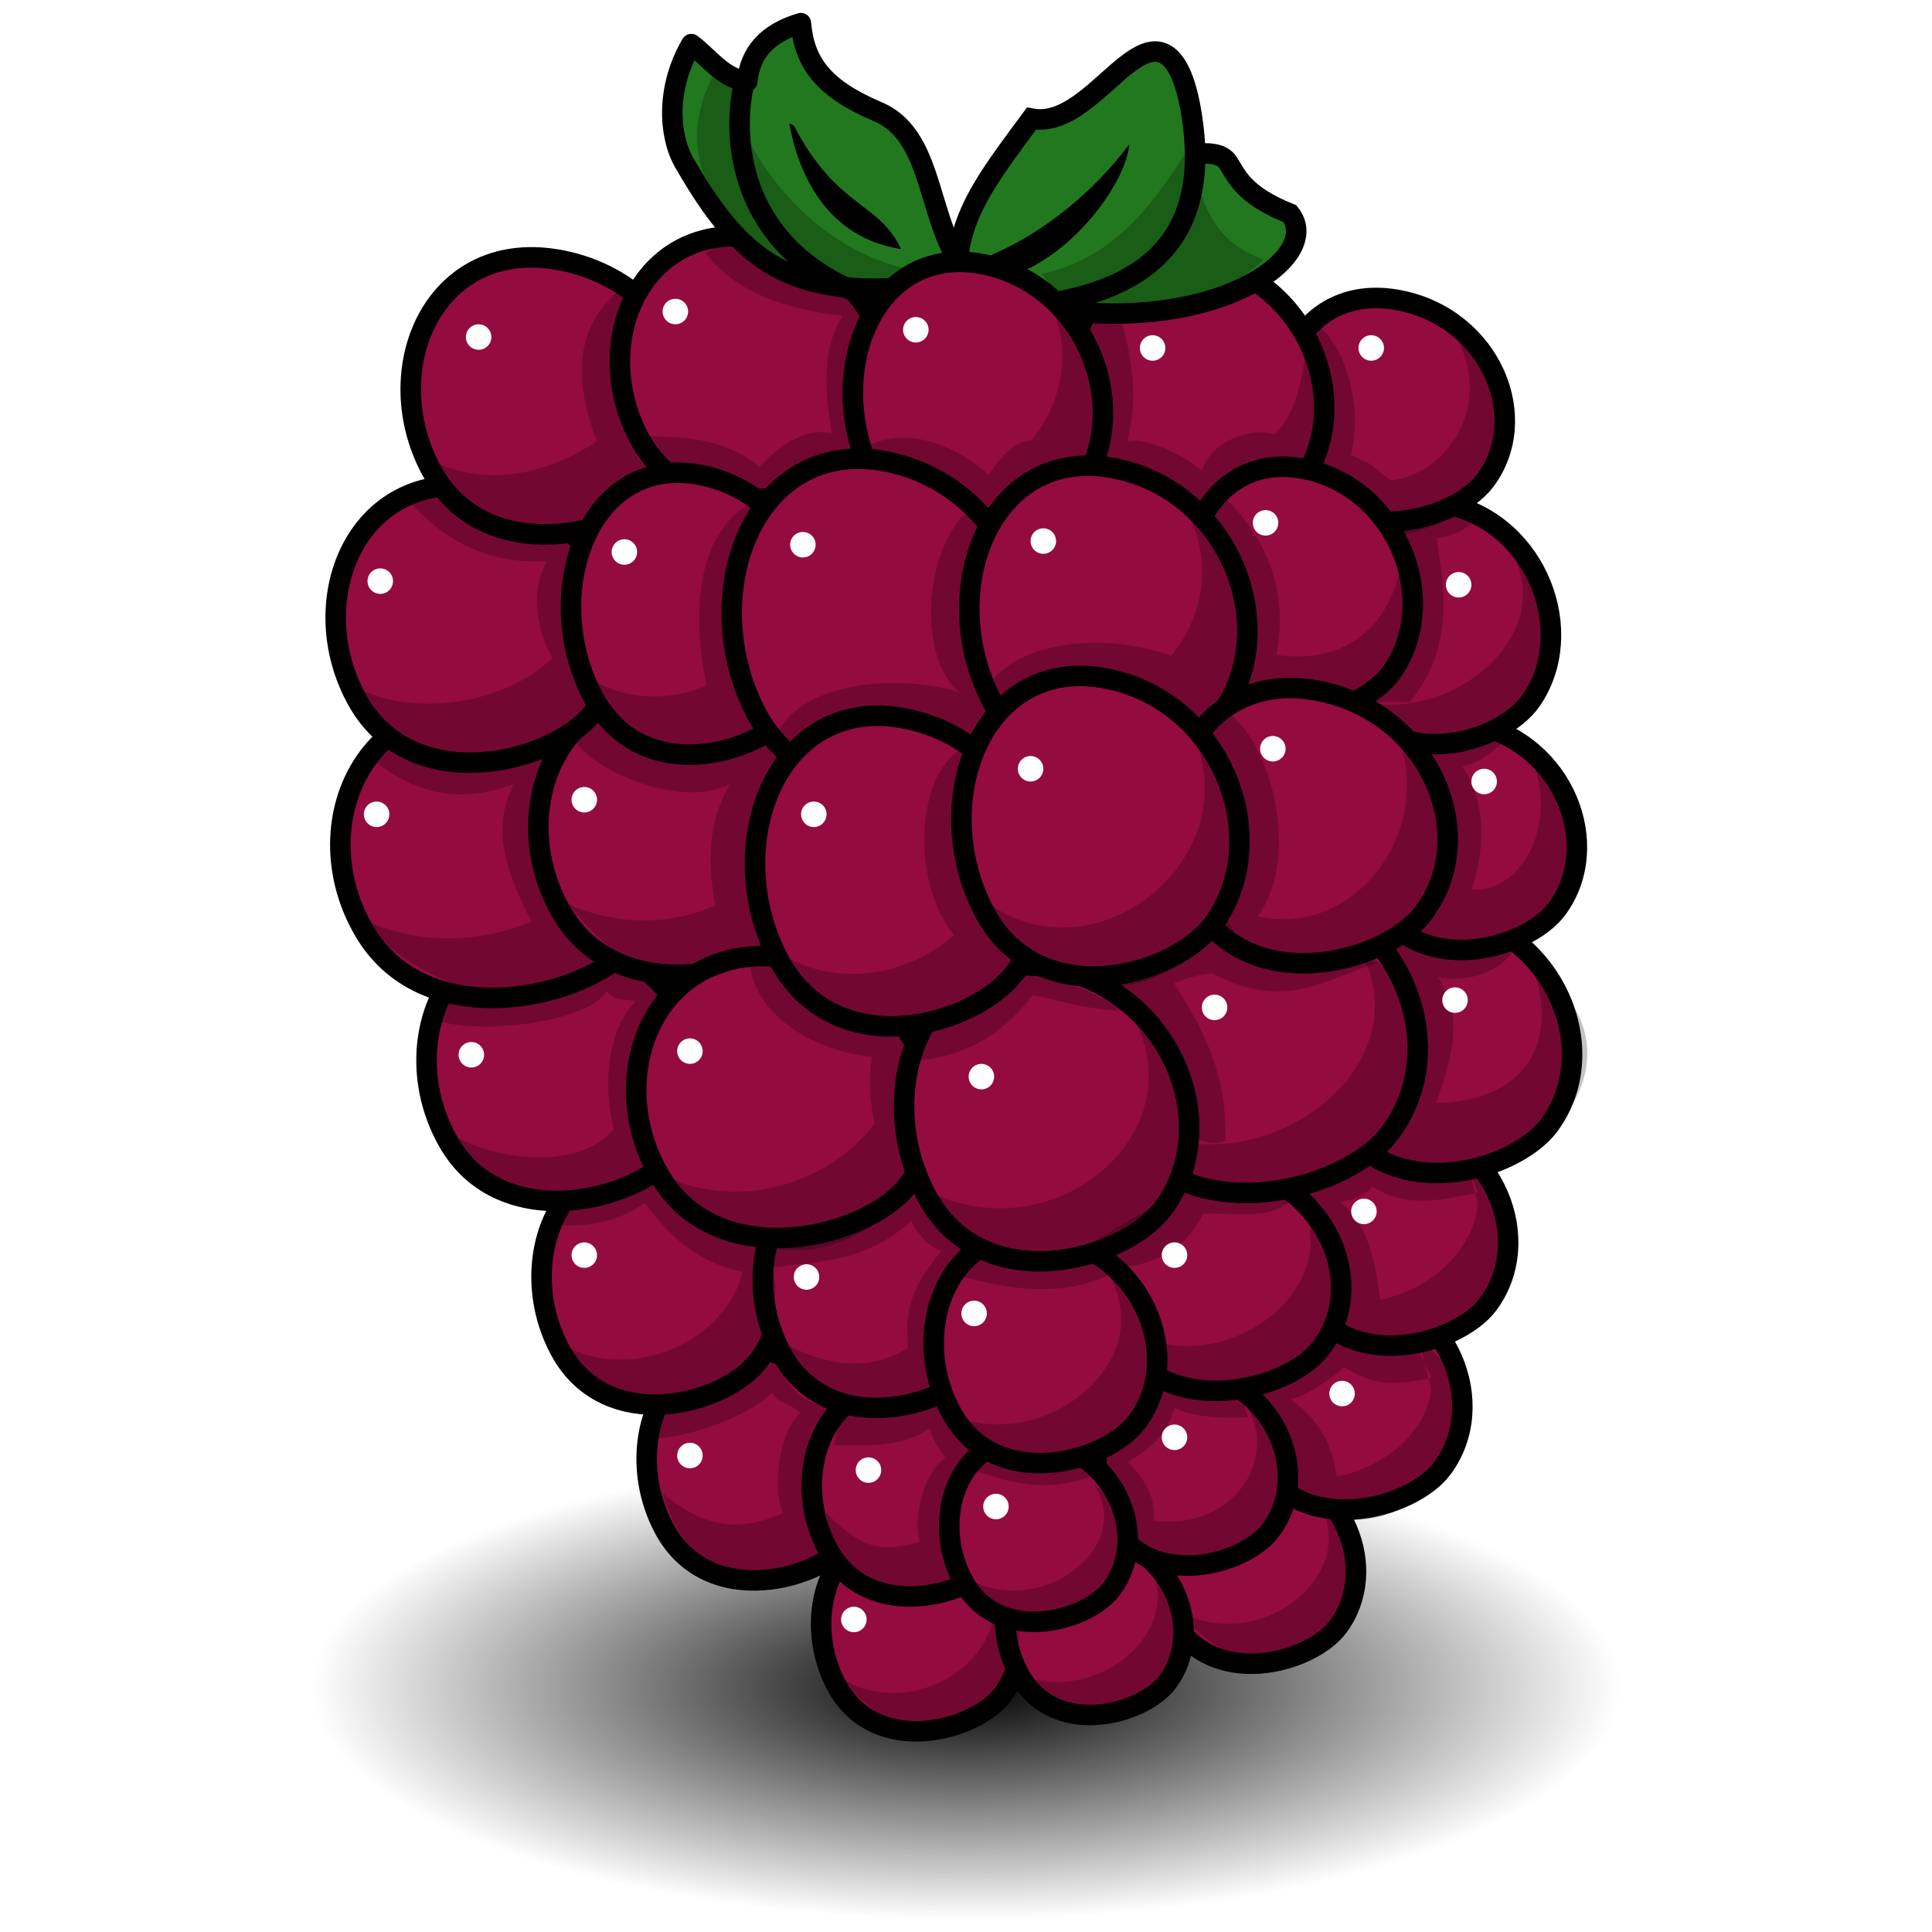 <?xml version="1.0" encoding="UTF-8" standalone="no"?>
<!-- Created with Inkscape (http://www.inkscape.org/) -->
<svg
   xmlns:dc="http://purl.org/dc/elements/1.1/"
   xmlns:cc="http://creativecommons.org/ns#"
   xmlns:rdf="http://www.w3.org/1999/02/22-rdf-syntax-ns#"
   xmlns:svg="http://www.w3.org/2000/svg"
   xmlns="http://www.w3.org/2000/svg"
   xmlns:xlink="http://www.w3.org/1999/xlink"
   xmlns:sodipodi="http://sodipodi.sourceforge.net/DTD/sodipodi-0.dtd"
   xmlns:inkscape="http://www.inkscape.org/namespaces/inkscape"
   id="svg2"
   sodipodi:version="0.32"
   inkscape:version="0.46"
   width="150"
   height="150"
   version="1.0"
   sodipodi:docname="barry_logo_icon.svg"
   inkscape:output_extension="org.inkscape.output.svg.inkscape"
   inkscape:export-filename="/home/doctormo/Graphics/barry_logo_icon.png"
   inkscape:export-xdpi="76.800003"
   inkscape:export-ydpi="76.800003">
  <defs
     id="defs5">
    <linearGradient
       inkscape:collect="always"
       id="linearGradient3379">
      <stop
         style="stop-color:#000000;stop-opacity:1;"
         offset="0"
         id="stop3381" />
      <stop
         style="stop-color:#000000;stop-opacity:0;"
         offset="1"
         id="stop3383" />
    </linearGradient>
    <inkscape:perspective
       sodipodi:type="inkscape:persp3d"
       inkscape:vp_x="0 : 526.18109 : 1"
       inkscape:vp_y="0 : 1000 : 0"
       inkscape:vp_z="744.09448 : 526.18109 : 1"
       inkscape:persp3d-origin="372.04724 : 350.78739 : 1"
       id="perspective9" />
    <inkscape:perspective
       id="perspective3361"
       inkscape:persp3d-origin="372.04724 : 350.78739 : 1"
       inkscape:vp_z="744.09448 : 526.18109 : 1"
       inkscape:vp_y="0 : 1000 : 0"
       inkscape:vp_x="0 : 526.18109 : 1"
       sodipodi:type="inkscape:persp3d" />
    <inkscape:perspective
       id="perspective3416"
       inkscape:persp3d-origin="175.66383 : 164.74188 : 1"
       inkscape:vp_z="351.32767 : 247.11282 : 1"
       inkscape:vp_y="0 : 1000 : 0"
       inkscape:vp_x="0 : 247.11282 : 1"
       sodipodi:type="inkscape:persp3d" />
    <filter
       inkscape:collect="always"
       id="filter3835"
       x="-0.48"
       width="1.96"
       y="-0.48"
       height="1.96">
      <feGaussianBlur
         inkscape:collect="always"
         stdDeviation="0.391"
         id="feGaussianBlur3837" />
    </filter>
    <filter
       inkscape:collect="always"
       id="filter3643"
       x="-0.043"
       width="1.085"
       y="-0.128"
       height="1.256">
      <feGaussianBlur
         inkscape:collect="always"
         stdDeviation="1.362"
         id="feGaussianBlur3645" />
    </filter>
    <radialGradient
       inkscape:collect="always"
       xlink:href="#linearGradient3379"
       id="radialGradient3770"
       gradientUnits="userSpaceOnUse"
       gradientTransform="matrix(1,0,0,0.333,0,80.589)"
       cx="83.797"
       cy="120.884"
       fx="83.797"
       fy="120.884"
       r="38.348" />
  </defs>
  <sodipodi:namedview
     inkscape:window-height="727"
     inkscape:window-width="1280"
     inkscape:pageshadow="2"
     inkscape:pageopacity="0.0"
     guidetolerance="10.0"
     gridtolerance="10.0"
     objecttolerance="10.0"
     borderopacity="1.0"
     bordercolor="#666666"
     pagecolor="#ffffff"
     id="base"
     showgrid="false"
     inkscape:zoom="1.4081633"
     inkscape:cx="-82.672614"
     inkscape:cy="43.830115"
     inkscape:window-x="0"
     inkscape:window-y="25"
     inkscape:current-layer="svg2" />
  <g
     id="g3647"
     transform="matrix(1.029,0,0,1.029,3.274,-2.383)">
    <path
       transform="matrix(1.288,0,0,1.373,-38.21,-36.313)"
       d="M 122.145,120.884 A 38.348,12.783 0 1 1 45.449,120.884 A 38.348,12.783 0 1 1 122.145,120.884 z"
       sodipodi:ry="12.782608"
       sodipodi:rx="38.347824"
       sodipodi:cy="120.88406"
       sodipodi:cx="83.797096"
       id="path2607"
       style="opacity:1;fill:url(#radialGradient3770);fill-opacity:1;fill-rule:evenodd;stroke:none;stroke-width:3;stroke-linecap:round;stroke-linejoin:round;marker:none;marker-start:none;marker-mid:none;marker-end:none;stroke-miterlimit:4;stroke-dasharray:none;stroke-dashoffset:0;stroke-opacity:1;visibility:visible;display:inline;overflow:visible;filter:url(#filter3643);enable-background:accumulate"
       sodipodi:type="arc" />
    <g
       transform="matrix(1.98,0,0,1.98,-96.019,-94.862)"
       id="g3683">
      <path
         style="fill:#940b40;fill-opacity:1;fill-rule:evenodd;stroke:#000000;stroke-width:0.782px;stroke-linecap:butt;stroke-linejoin:miter;stroke-opacity:1"
         d="M 82.286,107.343 C 78.799,106.591 77.224,110.442 78.772,113.316 C 80.262,116.085 84.072,115.042 85.11,113.644 C 86.732,111.459 85.339,108.002 82.286,107.343 z"
         id="path3659"
         sodipodi:nodetypes="csss" />
      <path
         style="fill:#940b40;fill-opacity:1;fill-rule:evenodd;stroke:#000000;stroke-width:0.782px;stroke-linecap:butt;stroke-linejoin:miter;stroke-opacity:1"
         d="M 76.17,100.577 C 72.233,99.725 70.455,104.085 72.202,107.338 C 73.885,110.472 78.187,109.292 79.359,107.709 C 81.19,105.236 79.617,101.323 76.17,100.577 z"
         id="path3643"
         sodipodi:nodetypes="csss" />
      <path
         style="fill:#940b40;fill-opacity:1;fill-rule:evenodd;stroke:#000000;stroke-width:0.782px;stroke-linecap:butt;stroke-linejoin:miter;stroke-opacity:1"
         d="M 82.066,101.953 C 78.464,101.176 76.838,105.154 78.436,108.122 C 79.976,110.982 83.911,109.905 84.983,108.461 C 86.659,106.204 85.22,102.634 82.066,101.953 z"
         id="path3645"
         sodipodi:nodetypes="csss" />
      <path
         style="fill:#940b40;fill-opacity:1;fill-rule:evenodd;stroke:#000000;stroke-width:0.782px;stroke-linecap:butt;stroke-linejoin:miter;stroke-opacity:1"
         d="M 72.427,93.411 C 68.267,92.514 66.389,97.107 68.234,100.534 C 70.013,103.836 74.558,102.593 75.797,100.925 C 77.732,98.32 76.07,94.197 72.427,93.411 z"
         id="path3641"
         sodipodi:nodetypes="csss" />
      <path
         style="fill:#940b40;fill-opacity:1;fill-rule:evenodd;stroke:#000000;stroke-width:0.782px;stroke-linecap:butt;stroke-linejoin:miter;stroke-opacity:1"
         d="M 68.772,84.743 C 63.995,83.757 61.837,88.802 63.957,92.566 C 65.999,96.193 71.219,94.828 72.641,92.996 C 74.864,90.134 72.955,85.606 68.772,84.743 z"
         id="path3603"
         sodipodi:nodetypes="csss" />
      <path
         style="fill:#940b40;fill-opacity:1;fill-rule:evenodd;stroke:#000000;stroke-width:0.782px;stroke-linecap:butt;stroke-linejoin:miter;stroke-opacity:1"
         d="M 66.431,76.1 C 60.853,75.026 58.334,80.524 60.809,84.627 C 63.194,88.58 69.288,87.092 70.948,85.096 C 73.543,81.976 71.315,77.041 66.431,76.1 z"
         id="path3601"
         sodipodi:nodetypes="csss" />
      <path
         style="fill:#940b40;fill-opacity:1;fill-rule:evenodd;stroke:#000000;stroke-width:0.782px;stroke-linecap:butt;stroke-linejoin:miter;stroke-opacity:1"
         d="M 73.443,75.612 C 68.318,74.577 66.003,79.878 68.277,83.834 C 70.468,87.645 76.068,86.21 77.594,84.285 C 79.979,81.278 77.931,76.519 73.443,75.612 z"
         id="path3627"
         sodipodi:nodetypes="csss" />
      <path
         style="fill:#940b40;fill-opacity:1;fill-rule:evenodd;stroke:#000000;stroke-width:0.782px;stroke-linecap:butt;stroke-linejoin:miter;stroke-opacity:1"
         d="M 65.493,67.715 C 60.56,66.697 58.333,71.906 60.521,75.793 C 62.63,79.537 68.019,78.127 69.487,76.236 C 71.782,73.281 69.811,68.606 65.493,67.715 z"
         id="path3599"
         sodipodi:nodetypes="csss" />
      <path
         style="fill:#940b40;fill-opacity:1;fill-rule:evenodd;stroke:#000000;stroke-width:0.782px;stroke-linecap:butt;stroke-linejoin:miter;stroke-opacity:1"
         d="M 68.351,59.016 C 63.419,57.999 61.192,63.207 63.38,67.094 C 65.489,70.839 70.878,69.429 72.346,67.538 C 74.641,64.583 72.67,59.907 68.351,59.016 z"
         id="path3597"
         sodipodi:nodetypes="csss" />
      <path
         style="fill:#940b40;fill-opacity:1;fill-rule:evenodd;stroke:#000000;stroke-width:0.782px;stroke-linecap:butt;stroke-linejoin:miter;stroke-opacity:1"
         d="M 76.035,58.205 C 71.347,57.238 69.229,62.189 71.31,65.883 C 73.314,69.442 78.436,68.102 79.832,66.305 C 82.013,63.496 80.14,59.052 76.035,58.205 z"
         id="path3605"
         sodipodi:nodetypes="csss" />
      <path
         style="fill:#940b40;fill-opacity:1;fill-rule:evenodd;stroke:#000000;stroke-width:0.782px;stroke-linecap:butt;stroke-linejoin:miter;stroke-opacity:1"
         d="M 95.053,104.769 C 91.566,104.016 89.992,107.868 91.539,110.742 C 93.029,113.51 96.839,112.468 97.877,111.07 C 99.499,108.885 98.106,105.428 95.053,104.769 z"
         id="path3663"
         sodipodi:nodetypes="csss" />
      <path
         style="fill:#940b40;fill-opacity:1;fill-rule:evenodd;stroke:#000000;stroke-width:0.782px;stroke-linecap:butt;stroke-linejoin:miter;stroke-opacity:1"
         d="M 98.691,97.99 C 94.793,97.149 93.032,101.454 94.762,104.667 C 96.429,107.761 100.688,106.596 101.849,105.034 C 103.663,102.591 102.105,98.727 98.691,97.99 z"
         id="path3653"
         sodipodi:nodetypes="csss" />
      <path
         sodipodi:nodetypes="ccccccccccc"
         id="path3813"
         d="M 94.536,104.813 L 94.357,102.161 L 97.644,99.911 L 100.695,99.988 L 101.44,101.587 C 100.173,101.839 99.351,101.973 98.096,101.168 C 97.91,101.423 96.552,102.375 96.07,102.392 C 97.133,103.213 97.644,104.023 97.829,105.344 C 99.706,104.983 101.279,103.593 101.425,101.985 L 100.953,100.167 C 105.51,103.06 99.579,110.724 94.536,104.813 z"
         style="fill:#000000;fill-opacity:0.232;fill-rule:evenodd;stroke:none;stroke-width:1px;stroke-linecap:butt;stroke-linejoin:miter;stroke-opacity:1" />
      <path
         style="fill:#940b40;fill-opacity:1;fill-rule:evenodd;stroke:#000000;stroke-width:0.782px;stroke-linecap:butt;stroke-linejoin:miter;stroke-opacity:1"
         d="M 100.436,91.737 C 96.537,90.896 94.777,95.201 96.507,98.414 C 98.173,101.509 102.433,100.343 103.594,98.781 C 105.408,96.338 103.85,92.474 100.436,91.737 z"
         id="path3726"
         sodipodi:nodetypes="csss" />
      <path
         sodipodi:nodetypes="ccccccccccc"
         id="path3752"
         d="M 96.079,98.028 L 95.965,94.387 L 99.293,92.694 L 102.447,92.778 L 103.218,94.518 C 101.908,94.792 100.484,95.165 99.186,94.288 C 98.994,94.566 98.45,94.848 97.952,94.866 C 99.051,95.759 99.292,97.168 99.484,98.607 C 101.425,98.213 103.051,96.701 103.202,94.951 L 102.715,92.973 C 107.426,96.121 101.294,104.461 96.079,98.028 z"
         style="fill:#000000;fill-opacity:0.232;fill-rule:evenodd;stroke:none;stroke-width:1px;stroke-linecap:butt;stroke-linejoin:miter;stroke-opacity:1" />
      <path
         style="fill:#940b40;fill-opacity:1;fill-rule:evenodd;stroke:#000000;stroke-width:0.782px;stroke-linecap:butt;stroke-linejoin:miter;stroke-opacity:1"
         d="M 102.282,83.868 C 97.797,82.901 95.771,87.852 97.762,91.546 C 99.679,95.105 104.579,93.765 105.915,91.968 C 108.001,89.159 106.209,84.715 102.282,83.868 z"
         id="path3639"
         sodipodi:nodetypes="csss" />
      <path
         style="fill:#940b40;fill-opacity:1;fill-rule:evenodd;stroke:#000000;stroke-width:0.782px;stroke-linecap:butt;stroke-linejoin:miter;stroke-opacity:1"
         d="M 103.114,76.685 C 99.272,75.846 97.538,80.14 99.242,83.344 C 100.884,86.431 105.081,85.268 106.225,83.71 C 108.012,81.274 106.477,77.419 103.114,76.685 z"
         id="path3631"
         sodipodi:nodetypes="csss" />
      <path
         style="fill:#940b40;fill-opacity:1;fill-rule:evenodd;stroke:#000000;stroke-width:0.782px;stroke-linecap:butt;stroke-linejoin:miter;stroke-opacity:1"
         d="M 102.126,68.314 C 98.285,67.424 96.55,71.981 98.254,75.381 C 99.896,78.657 104.093,77.423 105.237,75.769 C 107.024,73.184 105.489,69.094 102.126,68.314 z"
         id="path3621"
         sodipodi:nodetypes="csss" />
      <path
         sodipodi:nodetypes="ccc"
         id="path3758"
         d="M 97.466,75.27 C 101.184,77.528 106.557,73.574 104.449,70.076 C 109.16,73.224 102.682,81.703 97.466,75.27 z"
         style="fill:#000000;fill-opacity:0.232;fill-rule:evenodd;stroke:none;stroke-width:1px;stroke-linecap:butt;stroke-linejoin:miter;stroke-opacity:1" />
      <path
         style="fill:#940b40;fill-opacity:1;fill-rule:evenodd;stroke:#000000;stroke-width:0.782px;stroke-linecap:butt;stroke-linejoin:miter;stroke-opacity:1"
         d="M 100.291,60.539 C 96.374,59.717 94.606,63.923 96.344,67.062 C 98.018,70.086 102.297,68.948 103.463,67.421 C 105.285,65.034 103.72,61.259 100.291,60.539 z"
         id="path3611"
         sodipodi:nodetypes="csss" />
      <path
         sodipodi:nodetypes="cccccc"
         id="path3760"
         d="M 95.801,67.083 L 97.166,61.502 C 98.384,62.671 98.764,64.865 98.364,66.415 C 99.48,66.949 98.722,66.503 99.88,67.384 C 101.986,67.165 103.761,64.635 102.437,62.028 C 107.148,65.175 101.016,73.516 95.801,67.083 z"
         style="fill:#000000;fill-opacity:0.232;fill-rule:evenodd;stroke:none;stroke-width:1px;stroke-linecap:butt;stroke-linejoin:miter;stroke-opacity:1" />
      <path
         style="fill:#940b40;fill-opacity:1;fill-rule:evenodd;stroke:#000000;stroke-width:0.782px;stroke-linecap:butt;stroke-linejoin:miter;stroke-opacity:1"
         d="M 92.864,59.009 C 88.404,58.002 86.39,63.156 88.369,67.002 C 90.276,70.706 95.149,69.312 96.476,67.441 C 98.551,64.517 96.769,59.891 92.864,59.009 z"
         id="path3609"
         sodipodi:nodetypes="csss" />
      <g
         id="g3665"
         transform="translate(0.71,19.884)">
        <path
           sodipodi:nodetypes="cscccscs"
           id="path3585"
           d="M 79.536,40.197 C 75.623,40.217 74.021,38.444 72.257,35.404 C 71.657,34.37 71.547,32.545 72.524,30.877 C 73.249,31.432 73.722,32.184 74.654,32.297 C 74.753,31.209 75.413,30.456 76.696,30.078 C 76.832,31.576 77.518,32.555 79.625,33.451 C 81.971,34.449 81.384,38.029 83.353,40.02 C 82.086,39.962 80.872,40.191 79.536,40.197 z"
           style="fill:#22781e;fill-opacity:1;fill-rule:evenodd;stroke:#000000;stroke-width:0.782px;stroke-linecap:round;stroke-linejoin:round;stroke-opacity:1" />
        <path
           sodipodi:nodetypes="cc"
           id="path3587"
           d="M 78.915,40.375 C 73.968,38.387 74.033,33.796 74.654,31.942"
           style="fill:none;fill-rule:evenodd;stroke:#000000;stroke-width:0.782px;stroke-linecap:butt;stroke-linejoin:miter;stroke-opacity:1" />
        <path
           sodipodi:nodetypes="cccc"
           id="path3589"
           d="M 80.513,38.688 C 77.612,38.231 76.591,35.744 76.252,33.895 L 76.429,33.984 C 78.1,37.17 79.653,36.855 80.513,38.688 z"
           style="fill:#000000;fill-opacity:1;fill-rule:evenodd;stroke:none;stroke-width:0.9;stroke-linecap:round;stroke-linejoin:miter;stroke-miterlimit:4;stroke-dasharray:none;stroke-opacity:1" />
        <path
           style="fill:#22781e;fill-opacity:1;fill-rule:evenodd;stroke:#000000;stroke-width:0.782px;stroke-linecap:butt;stroke-linejoin:miter;stroke-opacity:1"
           d="M 82.625,38.699 C 83.129,37.578 84.611,36.862 86.575,35.869 C 88.33,36.428 92.218,34.214 92.978,35.394 C 93.31,35.91 93.556,36.628 95.332,37.339 C 96.577,38.918 92.858,41.692 86.882,41.053 C 83.35,40.387 82.154,39.59 82.625,38.699 z"
           id="path3595"
           sodipodi:nodetypes="ccsccc" />
        <path
           sodipodi:nodetypes="ccsscc"
           id="path3591"
           d="M 82.732,38.688 C 83.001,37.013 84.07,35.622 85.484,33.717 C 86.903,33.995 88.176,32.342 89.212,31.587 C 89.871,31.107 91.114,30.353 91.609,33.717 C 92.104,37.087 91.068,39.915 86.283,40.73 C 83.476,40.799 82.464,40.039 82.732,38.688 z"
           style="fill:#22781e;fill-opacity:1;fill-rule:evenodd;stroke:#000000;stroke-width:0.782px;stroke-linecap:butt;stroke-linejoin:miter;stroke-opacity:1" />
        <path
           sodipodi:nodetypes="cccc"
           id="path3593"
           d="M 82.909,39.31 C 85.78,38.385 87.948,36.388 89.212,34.694 C 89.088,36.339 86.307,40.078 83.176,39.931 L 82.909,39.31 z"
           style="fill:#000000;fill-opacity:1;fill-rule:evenodd;stroke:none;stroke-width:1px;stroke-linecap:butt;stroke-linejoin:miter;stroke-opacity:1" />
      </g>
      <path
         style="fill:#940b40;fill-opacity:1;fill-rule:evenodd;stroke:#000000;stroke-width:0.782px;stroke-linecap:butt;stroke-linejoin:miter;stroke-opacity:1"
         d="M 84.529,59.187 C 80.165,58.177 78.195,63.347 80.131,67.204 C 81.996,70.921 86.763,69.522 88.062,67.645 C 90.092,64.712 88.349,60.071 84.529,59.187 z"
         id="path3607"
         sodipodi:nodetypes="csss" />
      <path
         style="fill:#940b40;fill-opacity:1;fill-rule:evenodd;stroke:#000000;stroke-width:0.782px;stroke-linecap:butt;stroke-linejoin:miter;stroke-opacity:1"
         d="M 96.744,66.982 C 92.787,66.065 91,70.758 92.755,74.26 C 94.447,77.633 98.77,76.363 99.948,74.659 C 101.789,71.997 100.208,67.785 96.744,66.982 z"
         id="path3619"
         sodipodi:nodetypes="csss" />
      <path
         style="fill:#940b40;fill-opacity:1;fill-rule:evenodd;stroke:#000000;stroke-width:0.782px;stroke-linecap:butt;stroke-linejoin:miter;stroke-opacity:1"
         d="M 73.788,67.224 C 69.424,66.188 67.454,71.489 69.39,75.445 C 71.255,79.256 76.022,77.821 77.321,75.897 C 79.352,72.889 77.608,68.131 73.788,67.224 z"
         id="path3613"
         sodipodi:nodetypes="csss" />
      <path
         sodipodi:nodetypes="cccccc"
         id="path3803"
         d="M 79.787,66.171 C 81.379,65.184 83.456,66.138 84.562,67.177 C 85.03,66.451 85.564,65.878 86.193,65.859 C 87.375,64.396 87.823,62.367 86.795,60.412 C 90.963,63.411 88.322,68.523 84.579,68.799 C 82.98,68.917 81.633,68.72 79.787,66.171 z"
         style="fill:#000000;fill-opacity:0.232;fill-rule:evenodd;stroke:none;stroke-width:1px;stroke-linecap:butt;stroke-linejoin:miter;stroke-opacity:1" />
      <path
         style="fill:#940b40;fill-opacity:1;fill-rule:evenodd;stroke:#000000;stroke-width:0.782px;stroke-linecap:butt;stroke-linejoin:miter;stroke-opacity:1"
         d="M 80.87,66.711 C 75.694,65.521 73.357,71.61 75.654,76.155 C 77.866,80.532 83.521,78.884 85.062,76.673 C 87.471,73.219 85.403,67.753 80.87,66.711 z"
         id="path3615"
         sodipodi:nodetypes="csss" />
      <path
         style="fill:#000000;fill-opacity:0.232;fill-rule:evenodd;stroke:none;stroke-width:1px;stroke-linecap:butt;stroke-linejoin:miter;stroke-opacity:1"
         d="M 76.581,76.87 C 77.846,74.83 81.667,74.866 83.469,75.467 C 81.865,74.292 81.998,69.916 83.936,68.411 C 90.997,75.74 81.274,83.317 76.581,76.87 z"
         id="path3736"
         sodipodi:nodetypes="cccc" />
      <path
         style="fill:#940b40;fill-opacity:1;fill-rule:evenodd;stroke:#000000;stroke-width:0.782px;stroke-linecap:butt;stroke-linejoin:miter;stroke-opacity:1"
         d="M 89.542,66.966 C 84.691,65.862 82.5,71.514 84.653,75.731 C 86.726,79.794 92.026,78.264 93.47,76.212 C 95.727,73.006 93.789,67.933 89.542,66.966 z"
         id="path3617"
         sodipodi:nodetypes="csss" />
      <path
         style="fill:#940b40;fill-opacity:1;fill-rule:evenodd;stroke:#000000;stroke-width:0.782px;stroke-linecap:butt;stroke-linejoin:miter;stroke-opacity:1"
         d="M 80.872,93.534 C 76.702,92.636 74.818,97.229 76.669,100.656 C 78.452,103.958 83.009,102.715 84.25,101.048 C 86.191,98.442 84.524,94.319 80.872,93.534 z"
         id="path3651"
         sodipodi:nodetypes="csss" />
      <path
         sodipodi:nodetypes="ccccccccc"
         id="path3786"
         d="M 68.117,100.214 C 70.977,101.951 74.611,100.093 75.176,97.552 C 73.304,97.134 72.324,96.069 71.455,94.922 C 70.61,95.532 69.505,95.861 68.19,95.762 L 68.354,94.844 C 69.514,94.856 70.62,94.549 71.687,94.007 C 72.803,95.065 74.001,96.074 76.027,96.585 L 74.753,95.159 C 79.464,98.306 73.332,106.647 68.117,100.214 z"
         style="fill:#000000;fill-opacity:0.232;fill-rule:evenodd;stroke:none;stroke-width:1px;stroke-linecap:butt;stroke-linejoin:miter;stroke-opacity:1" />
      <path
         sodipodi:nodetypes="ccccccccsc"
         id="path3790"
         d="M 64.127,92.325 C 65.909,93.34 68.933,93.664 70.277,92.123 C 69.851,90.356 70.035,88.365 71.1,87.234 C 70.645,87.147 70.333,87.237 70.006,86.86 C 69.288,88.042 65.184,88.518 63.583,87.978 L 63.763,87.059 C 65.034,87.071 69.091,86.486 70.261,85.944 C 70.645,86.217 71.332,85.976 72.068,86.788 C 73.655,88.449 73.317,91.551 71.786,93.464 C 70.196,95.451 67.322,96.151 64.127,92.325 z"
         style="fill:#000000;fill-opacity:0.232;fill-rule:evenodd;stroke:none;stroke-width:1px;stroke-linecap:butt;stroke-linejoin:miter;stroke-opacity:1" />
      <path
         style="fill:#940b40;fill-opacity:1;fill-rule:evenodd;stroke:#000000;stroke-width:0.782px;stroke-linecap:butt;stroke-linejoin:miter;stroke-opacity:1"
         d="M 77.231,85.643 C 72.055,84.607 69.717,89.909 72.014,93.864 C 74.227,97.675 79.882,96.241 81.423,94.316 C 83.831,91.309 81.763,86.55 77.231,85.643 z"
         id="path3633"
         sodipodi:nodetypes="csss" />
      <path
         style="fill:#940b40;fill-opacity:1;fill-rule:evenodd;stroke:#000000;stroke-width:0.782px;stroke-linecap:butt;stroke-linejoin:miter;stroke-opacity:1"
         d="M 88.859,107.544 C 85.745,106.872 84.339,110.313 85.721,112.88 C 87.052,115.353 90.454,114.422 91.381,113.173 C 92.83,111.221 91.586,108.133 88.859,107.544 z"
         id="path3661"
         sodipodi:nodetypes="csss" />
      <path
         style="fill:#940b40;fill-opacity:1;fill-rule:evenodd;stroke:#000000;stroke-width:0.782px;stroke-linecap:butt;stroke-linejoin:miter;stroke-opacity:1"
         d="M 92.607,101.348 C 89.265,100.627 87.756,104.319 89.239,107.074 C 90.667,109.728 94.319,108.729 95.314,107.388 C 96.869,105.294 95.534,101.98 92.607,101.348 z"
         id="path3649"
         sodipodi:nodetypes="csss" />
      <path
         style="fill:#940b40;fill-opacity:1;fill-rule:evenodd;stroke:#000000;stroke-width:0.782px;stroke-linecap:butt;stroke-linejoin:miter;stroke-opacity:1"
         d="M 93.804,93.463 C 89.635,92.622 87.752,96.927 89.602,100.14 C 91.384,103.234 95.939,102.069 97.18,100.506 C 99.12,98.064 97.454,94.2 93.804,93.463 z"
         id="path3655"
         sodipodi:nodetypes="csss" />
      <path
         sodipodi:nodetypes="cccccccccc"
         id="path3770"
         d="M 90.042,107.952 L 88.554,104.77 L 91.315,101.918 L 94.173,102.129 L 94.435,103.093 C 93.535,103.145 92.33,103.086 91.635,102.725 C 91.385,103.676 90.856,104.21 89.87,104.793 C 90.532,105.456 90.942,106.182 90.866,107.03 C 93.756,107.41 95.616,104.835 94.422,102.687 C 97.876,105.188 93.38,111.398 90.042,107.952 z"
         style="fill:#000000;fill-opacity:0.232;fill-rule:evenodd;stroke:none;stroke-width:1px;stroke-linecap:butt;stroke-linejoin:miter;stroke-opacity:1" />
      <path
         sodipodi:nodetypes="ccc"
         id="path3768"
         d="M 78.954,113.043 C 81.978,114.878 86.065,111.776 84.351,108.931 C 88.182,111.491 83.196,118.273 78.954,113.043 z"
         style="fill:#000000;fill-opacity:0.232;fill-rule:evenodd;stroke:none;stroke-width:1px;stroke-linecap:butt;stroke-linejoin:miter;stroke-opacity:1" />
      <path
         style="fill:#940b40;fill-opacity:1;fill-rule:evenodd;stroke:#000000;stroke-width:0.782px;stroke-linecap:butt;stroke-linejoin:miter;stroke-opacity:1"
         d="M 86.729,103.993 C 83.615,103.321 82.208,106.762 83.59,109.329 C 84.921,111.803 88.324,110.871 89.251,109.622 C 90.7,107.67 89.455,104.582 86.729,103.993 z"
         id="path3647"
         sodipodi:nodetypes="csss" />
      <path
         sodipodi:nodetypes="ccc"
         id="path3750"
         d="M 89.695,99.694 C 93.413,101.951 98.439,98.136 96.331,94.638 C 101.043,97.786 94.911,106.126 89.695,99.694 z"
         style="fill:#000000;fill-opacity:0.232;fill-rule:evenodd;stroke:none;stroke-width:1px;stroke-linecap:butt;stroke-linejoin:miter;stroke-opacity:1" />
      <path
         style="fill:#940b40;fill-opacity:1;fill-rule:evenodd;stroke:#000000;stroke-width:0.782px;stroke-linecap:butt;stroke-linejoin:miter;stroke-opacity:1"
         d="M 87.063,96.215 C 83.164,95.374 81.403,99.679 83.133,102.891 C 84.8,105.986 89.06,104.821 90.22,103.258 C 92.034,100.816 90.477,96.951 87.063,96.215 z"
         id="path3657"
         sodipodi:nodetypes="csss" />
      <path
         sodipodi:nodetypes="ccccccc"
         id="path3811"
         d="M 96.865,90.74 L 99.542,84.619 C 100.919,85.12 102.585,85.946 104.511,85.35 C 104.081,86.067 102.898,86.544 101.675,86.323 C 102.655,87.665 102.281,89.306 101.603,91.109 C 104.77,91.085 106.405,89.021 105.287,85.92 C 111.238,89.669 103.217,97.901 96.865,90.74 z"
         style="fill:#000000;fill-opacity:0.232;fill-rule:evenodd;stroke:none;stroke-width:1px;stroke-linecap:butt;stroke-linejoin:miter;stroke-opacity:1" />
      <path
         style="fill:#940b40;fill-opacity:1;fill-rule:evenodd;stroke:#000000;stroke-width:0.782px;stroke-linecap:butt;stroke-linejoin:miter;stroke-opacity:1"
         d="M 95.174,82.474 C 89.469,81.297 86.893,87.322 89.424,91.819 C 91.863,96.151 98.096,94.52 99.794,92.332 C 102.449,88.914 100.169,83.505 95.174,82.474 z"
         id="path3637"
         sodipodi:nodetypes="csss" />
      <path
         sodipodi:nodetypes="ccccccc"
         id="path3756"
         d="M 98.438,82.764 L 100.937,77.531 L 104.401,77.18 C 103.881,77.527 103.493,78.113 102.605,78.276 C 103.454,79.522 103.551,81.303 102.964,82.978 C 105.227,83.084 106.343,79.815 105.074,77.708 C 110.23,81.19 103.941,89.413 98.438,82.764 z"
         style="fill:#000000;fill-opacity:0.232;fill-rule:evenodd;stroke:none;stroke-width:1px;stroke-linecap:butt;stroke-linejoin:miter;stroke-opacity:1" />
      <path
         sodipodi:nodetypes="ccc"
         id="path3740"
         d="M 89.765,91.793 C 94.723,94.767 101.425,89.741 98.614,85.133 C 104.908,89.218 96.792,99.872 89.765,91.793 z"
         style="fill:#000000;fill-opacity:0.232;fill-rule:evenodd;stroke:none;stroke-width:1px;stroke-linecap:butt;stroke-linejoin:miter;stroke-opacity:1" />
      <path
         sodipodi:nodetypes="cccccc"
         id="path3744"
         d="M 71.655,93.597 C 74.733,95.443 78.482,94.207 80.211,91.902 C 80.212,91.757 79.904,90.721 80.112,89.357 C 77.305,89.041 75.473,87.304 75.472,85.711 C 75.526,84.891 81.019,87.78 80.505,86.937 C 86.788,91.084 78.61,102.073 71.655,93.597 z"
         style="fill:#000000;fill-opacity:0.232;fill-rule:evenodd;stroke:none;stroke-width:1px;stroke-linecap:butt;stroke-linejoin:miter;stroke-opacity:1" />
      <path
         style="fill:#940b40;fill-opacity:1;fill-rule:evenodd;stroke:#000000;stroke-width:0.782px;stroke-linecap:butt;stroke-linejoin:miter;stroke-opacity:1"
         d="M 87.2,86.005 C 82.227,84.918 79.981,90.482 82.188,94.634 C 84.314,98.633 89.747,97.127 91.227,95.108 C 93.541,91.951 91.554,86.957 87.2,86.005 z"
         id="path3635"
         sodipodi:nodetypes="csss" />
      <path
         style="fill:#000000;fill-opacity:0.232;fill-rule:evenodd;stroke:none;stroke-width:1px;stroke-linecap:butt;stroke-linejoin:miter;stroke-opacity:1"
         d="M 68.533,83.531 C 70.382,84.346 72.411,84.359 74.139,83.58 C 73.877,81.986 73.81,80.504 74.708,78.943 C 72.89,80.005 68.912,78.304 68.616,76.911 C 67.286,77.468 70.201,77.312 69.504,76.043 C 71.121,77.539 74.572,77.867 76.383,77.392 C 80.393,82.321 74.286,90.899 68.533,83.531 z"
         id="path3746"
         sodipodi:nodetypes="ccccccc" />
      <path
         style="fill:#940b40;fill-opacity:1;fill-rule:evenodd;stroke:#000000;stroke-width:0.782px;stroke-linecap:butt;stroke-linejoin:miter;stroke-opacity:1"
         d="M 81.567,76.5 C 76.553,75.359 74.289,81.199 76.514,85.557 C 78.657,89.755 84.134,88.174 85.627,86.054 C 87.96,82.741 85.956,77.499 81.567,76.5 z"
         id="path3625"
         sodipodi:nodetypes="csss" />
      <path
         style="fill:#940b40;fill-opacity:1;fill-rule:evenodd;stroke:#000000;stroke-width:0.782px;stroke-linecap:butt;stroke-linejoin:miter;stroke-opacity:1"
         d="M 97.232,75.427 C 92.436,74.416 90.271,79.59 92.398,83.452 C 94.448,87.171 99.688,85.771 101.115,83.892 C 103.346,80.957 101.43,76.312 97.232,75.427 z"
         id="path3629"
         sodipodi:nodetypes="csss" />
      <path
         style="fill:#000000;fill-opacity:0.232;fill-rule:evenodd;stroke:none;stroke-width:1px;stroke-linecap:butt;stroke-linejoin:miter;stroke-opacity:1"
         d="M 76.477,85.335 C 78.779,86.809 81.499,86.231 83.239,84.718 C 81.504,82.543 81.86,78.344 83.651,77.57 C 86.234,79.391 87.015,83.193 85.675,85.656 C 84.093,88.564 79.855,89.729 76.477,85.335 z"
         id="path3734"
         sodipodi:nodetypes="cccsc" />
      <path
         sodipodi:nodetypes="cccc"
         id="path3738"
         d="M 84.491,75.28 C 85.422,73.736 88.489,73.019 91.522,74.066 C 92.704,72.603 93.152,70.573 92.124,68.619 C 98.071,72.899 90.66,83.798 84.491,75.28 z"
         style="fill:#000000;fill-opacity:0.232;fill-rule:evenodd;stroke:none;stroke-width:1px;stroke-linecap:butt;stroke-linejoin:miter;stroke-opacity:1" />
      <path
         style="fill:#940b40;fill-opacity:1;fill-rule:evenodd;stroke:#000000;stroke-width:0.782px;stroke-linecap:butt;stroke-linejoin:miter;stroke-opacity:1"
         d="M 89.242,74.977 C 84.391,73.873 82.2,79.525 84.353,83.742 C 86.426,87.805 91.726,86.275 93.17,84.223 C 95.427,81.017 93.489,75.944 89.242,74.977 z"
         id="path3623"
         sodipodi:nodetypes="csss" />
      <path
         sodipodi:nodetypes="ccc"
         transform="matrix(0.782,0,0,0.782,17.949,24.955)"
         id="path3728"
         d="M 85.217,74.906 C 90.688,78.711 98.083,72.28 94.982,66.384 C 101.914,71.69 92.891,85.749 85.217,74.906 z"
         style="fill:#000000;fill-opacity:0.232;fill-rule:evenodd;stroke:none;stroke-width:1px;stroke-linecap:butt;stroke-linejoin:miter;stroke-opacity:1" />
      <path
         style="fill:#000000;fill-opacity:0.232;fill-rule:evenodd;stroke:none;stroke-width:1px;stroke-linecap:butt;stroke-linejoin:miter;stroke-opacity:1"
         d="M 93.231,84.192 C 94.548,81.474 93.889,79.211 92.826,77.041 L 93.742,76.261 C 95.535,77.731 96.344,81.948 94.821,83.991 C 98.504,84.862 101.642,80.706 100.1,76.982 C 104.751,80.815 99.82,89.744 93.231,84.192 z"
         id="path3730"
         sodipodi:nodetypes="cccccc" />
      <path
         sodipodi:nodetypes="ccc"
         id="path3742"
         d="M 81.82,94.222 C 86.778,97.196 92.752,92.239 89.941,87.63 C 96.224,91.778 88.775,102.697 81.82,94.222 z"
         style="fill:#000000;fill-opacity:0.232;fill-rule:evenodd;stroke:none;stroke-width:1px;stroke-linecap:butt;stroke-linejoin:miter;stroke-opacity:1" />
      <path
         sodipodi:nodetypes="ccc"
         id="path3748"
         d="M 82.479,102.677 C 86.197,104.934 91.223,101.12 89.115,97.622 C 93.827,100.77 87.695,109.11 82.479,102.677 z"
         style="fill:#000000;fill-opacity:0.232;fill-rule:evenodd;stroke:none;stroke-width:1px;stroke-linecap:butt;stroke-linejoin:miter;stroke-opacity:1" />
      <path
         sodipodi:nodetypes="ccc"
         id="path3764"
         d="M 91.721,110.406 C 94.745,112.241 98.832,109.139 97.118,106.295 C 100.949,108.855 95.962,115.637 91.721,110.406 z"
         style="fill:#000000;fill-opacity:0.232;fill-rule:evenodd;stroke:none;stroke-width:1px;stroke-linecap:butt;stroke-linejoin:miter;stroke-opacity:1" />
      <path
         sodipodi:nodetypes="ccc"
         id="path3766"
         d="M 85.199,112.626 C 88.223,114.462 92.31,111.359 90.596,108.515 C 94.427,111.075 89.44,117.857 85.199,112.626 z"
         style="fill:#000000;fill-opacity:0.232;fill-rule:evenodd;stroke:none;stroke-width:1px;stroke-linecap:butt;stroke-linejoin:miter;stroke-opacity:1" />
      <path
         sodipodi:nodetypes="ccc"
         id="path3772"
         d="M 83.728,109.215 C 86.454,110.797 90.139,108.123 88.593,105.67 C 92.047,107.877 87.552,113.725 83.728,109.215 z"
         style="fill:#000000;fill-opacity:0.232;fill-rule:evenodd;stroke:none;stroke-width:1px;stroke-linecap:butt;stroke-linejoin:miter;stroke-opacity:1" />
      <path
         sodipodi:nodetypes="cccccc"
         transform="matrix(0.782,0,0,0.782,17.949,24.955)"
         id="path3776"
         d="M 81.667,82.54 C 84.461,82.257 85.962,81.036 87.348,79.344 C 88.745,79.649 90.571,80.203 91.964,80.054 L 86.993,77.746 L 82.022,81.12 L 81.667,82.54 z"
         style="fill:#000000;fill-opacity:0.232;fill-rule:evenodd;stroke:none;stroke-width:1px;stroke-linecap:butt;stroke-linejoin:miter;stroke-opacity:1" />
      <path
         sodipodi:nodetypes="ccccc"
         transform="matrix(0.782,0,0,0.782,17.949,24.955)"
         id="path3782"
         d="M 91.298,92.837 C 88.899,94.134 86.297,93.704 83.664,93.014 L 84.596,91.861 C 86.531,92.528 88.491,92.838 90.543,91.861 L 91.298,92.837 z"
         style="fill:#000000;fill-opacity:0.232;fill-rule:evenodd;stroke:none;stroke-width:1px;stroke-linecap:butt;stroke-linejoin:miter;stroke-opacity:1" />
      <path
         sodipodi:nodetypes="cccccccccc"
         transform="matrix(0.782,0,0,0.782,17.949,24.955)"
         id="path3784"
         d="M 74.654,92.615 C 76.933,92.313 79.234,92.348 81.4,90.351 C 81.719,90.924 82.08,91.476 82.865,91.816 C 81.518,93.543 81.07,94.432 81.258,96.514 C 80.01,97.357 78.077,97.763 75.453,96.432 C 76.762,99.505 80.865,99.095 82.688,98.784 C 82.37,96.195 82.158,93.638 84.507,91.861 L 81.711,88.265 C 79.744,90.25 77.142,90.857 74.476,91.328 L 74.654,92.615 z"
         style="fill:#000000;fill-opacity:0.232;fill-rule:evenodd;stroke:none;stroke-width:1px;stroke-linecap:butt;stroke-linejoin:miter;stroke-opacity:1" />
      <path
         style="fill:#000000;fill-opacity:0.232;fill-rule:evenodd;stroke:none;stroke-width:1px;stroke-linecap:butt;stroke-linejoin:miter;stroke-opacity:1"
         d="M 60.467,83.982 C 62.648,85.14 65.141,85.031 67.127,84.197 C 66.259,82.445 65.532,80.692 66.483,78.94 C 64.597,79.697 62.801,79.414 61.1,78.043 L 61.486,77.24 C 63.543,78.351 65.656,78.338 67.805,77.601 C 67.588,78.979 67.621,80.233 67.773,81.427 C 67.312,83.336 70.674,85.594 69.75,85.994 C 67.374,87.515 63.791,87.569 60.467,83.982 z"
         id="path3792"
         sodipodi:nodetypes="ccccccccc" />
      <path
         style="fill:#000000;fill-opacity:0.232;fill-rule:evenodd;stroke:none;stroke-width:1px;stroke-linecap:butt;stroke-linejoin:miter;stroke-opacity:1"
         d="M 60.155,75.101 C 62.526,76.558 66.192,75.87 67.938,74.151 C 67.28,72.984 67.116,71.534 67.726,70.464 C 65.438,70.604 63.766,69.634 62.401,68.114 L 63.702,67.608 C 64.961,68.946 66.828,69.336 68.914,69.385 L 68.779,72.322 C 69.143,66 68.538,73.597 69.571,75.954 C 67.74,78.567 63.723,79.557 60.155,75.101 z"
         id="path3794"
         sodipodi:nodetypes="ccccccccc" />
      <path
         style="fill:#000000;fill-opacity:0.232;fill-rule:evenodd;stroke:none;stroke-width:1px;stroke-linecap:butt;stroke-linejoin:miter;stroke-opacity:1"
         d="M 62.92,66.392 C 65.291,67.85 67.917,67.057 69.627,65.893 C 68.838,63.795 68.582,61.483 70.777,59.913 L 70.607,63.822 L 71.989,66.69 C 71.306,67.666 70.365,68.493 69.27,68.914 C 67.431,69.62 65.156,69.184 62.92,66.392 z"
         id="path3796"
         sodipodi:nodetypes="cccccsc" />
      <path
         sodipodi:nodetypes="cccccccccccc"
         transform="matrix(0.782,0,0,0.782,17.949,24.955)"
         id="path3799"
         d="M 68.485,52.092 C 70.414,52.185 72.218,52.133 74.033,53.601 C 74.765,52.75 76.11,51.649 77.539,51.959 C 77.248,50.243 76.958,47.95 78.072,46.234 C 74.987,45.914 72.682,44.909 71.37,43.171 L 72.745,42.55 L 78.737,45.035 L 79.447,46.367 C 78.475,48.51 78.846,50.922 79.004,53.291 C 76.738,53.189 75.525,54.44 74.033,55.332 C 72.504,54.274 70.836,54.183 69.195,53.912 L 68.485,52.092 z"
         style="fill:#000000;fill-opacity:0.232;fill-rule:evenodd;stroke:none;stroke-width:1px;stroke-linecap:butt;stroke-linejoin:miter;stroke-opacity:1" />
      <path
         sodipodi:nodetypes="ccccc"
         id="path3801"
         d="M 69.019,74.725 C 70.573,75.806 72.327,75.83 73.813,75.201 C 73.332,72.945 73.115,69.055 76.096,67.96 C 74.253,70.679 75.053,75.578 76.003,77.059 C 74.285,78.183 71.423,78.122 69.019,74.725 z"
         style="fill:#000000;fill-opacity:0.232;fill-rule:evenodd;stroke:none;stroke-width:1px;stroke-linecap:butt;stroke-linejoin:miter;stroke-opacity:1" />
      <path
         sodipodi:nodetypes="cccccccccc"
         transform="matrix(0.782,0,0,0.782,17.949,24.955)"
         id="path3815"
         d="M 77.672,101.27 C 79.372,101.327 81.052,101.342 82.288,100.471 C 82.488,100.94 82.659,101.421 83.087,101.891 C 81.973,102.561 81.451,105.098 81.844,105.975 C 79.369,106.725 78.605,105.782 77.228,104.554 C 78.085,108.614 80.942,108.452 83.886,108.105 C 83.532,105.795 82.963,103.426 85.129,101.803 C 83.586,101.272 83.11,100.102 82.732,98.873 C 81.134,99.702 79.536,99.782 77.938,99.672 L 77.672,101.27 z"
         style="fill:#000000;fill-opacity:0.232;fill-rule:evenodd;stroke:none;stroke-width:1px;stroke-linecap:butt;stroke-linejoin:miter;stroke-opacity:1" />
      <path
         sodipodi:nodetypes="cccccccccc"
         id="path3819"
         d="M 71.86,103.899 C 73.278,103.815 75.367,103.069 76.314,102.15 C 76.523,102.575 76.987,102.527 77.385,102.934 C 76.521,103.654 76.32,105.941 76.727,106.733 C 74.74,107.638 73.395,107.022 72.139,105.98 C 73.222,109.726 75.996,109.204 78.409,108.639 C 77.904,106.497 76.799,104.456 78.448,102.755 C 77.119,102.382 76.755,101.667 76.329,100.543 C 75.078,101.451 73.272,102.35 71.935,102.376 L 71.86,103.899 z"
         style="fill:#000000;fill-opacity:0.232;fill-rule:evenodd;stroke:none;stroke-width:1px;stroke-linecap:butt;stroke-linejoin:miter;stroke-opacity:1" />
      <path
         sodipodi:nodetypes="ccccccccc"
         id="path3778"
         d="M 90.047,87.421 C 91.375,88.864 92.127,90.616 92.346,92.429 C 92.847,92.647 93.269,92.707 93.586,92.555 C 93.658,89.856 92.641,88.178 91.639,86.553 C 92.081,86.359 92.562,86.212 93.1,86.172 C 95.982,87.727 97.615,86.228 99.483,85.756 C 97.294,85.57 94.482,86.318 93.655,84.09 L 88.659,86.588 L 90.047,87.421 z"
         style="fill:#000000;fill-opacity:0.232;fill-rule:evenodd;stroke:none;stroke-width:1px;stroke-linecap:butt;stroke-linejoin:miter;stroke-opacity:1" />
      <path
         sodipodi:nodetypes="cccccc"
         id="path3780"
         d="M 89.435,97.412 C 91.143,97.241 92.133,96.54 92.751,95.331 C 94.459,95.29 95.271,95.609 96.257,94.672 C 94.376,94.486 93.488,94.714 92.048,94.325 L 88.243,96.58 L 89.435,97.412 z"
         style="fill:#000000;fill-opacity:0.232;fill-rule:evenodd;stroke:none;stroke-width:1px;stroke-linecap:butt;stroke-linejoin:miter;stroke-opacity:1" />
      <path
         sodipodi:nodetypes="ccccccccccc"
         id="path3805"
         d="M 89.561,61.124 C 90.058,62.72 90.265,64.316 89.839,65.912 C 90.402,65.666 92.04,66.419 92.683,67.022 C 93.007,65.922 94.507,65.337 95.459,65.634 C 96.241,64.876 96.527,63.646 96.708,61.887 C 96.998,63.434 97.404,64.951 96.985,66.675 L 96.542,66.864 C 94.614,66.472 93.808,67.65 92.753,68.479 L 88.59,66.675 C 89.263,64.732 88.46,62.789 87.896,60.847 L 89.561,61.124 z"
         style="fill:#000000;fill-opacity:0.232;fill-rule:evenodd;stroke:none;stroke-width:1px;stroke-linecap:butt;stroke-linejoin:miter;stroke-opacity:1" />
      <path
         sodipodi:nodetypes="ccccccc"
         id="path3807"
         d="M 93.516,67.993 C 95.297,69.728 95.968,71.74 95.528,74.03 C 97.887,74.402 99.923,73.194 100.316,70.283 C 101.03,71.933 101.043,73.677 98.997,75.695 C 97.284,75.194 95.602,74.914 94.071,75.695 C 94.585,73.168 94.689,70.735 92.822,68.756 L 93.516,67.993 z"
         style="fill:#000000;fill-opacity:0.232;fill-rule:evenodd;stroke:none;stroke-width:1px;stroke-linecap:butt;stroke-linejoin:miter;stroke-opacity:1" />
      <path
         sodipodi:nodetypes="ccccccc"
         id="path3809"
         d="M 102.675,68.479 L 100.177,69.034 C 101.354,71.655 101.08,73.953 98.928,75.834 L 100.593,75.834 C 102.289,73.891 101.951,71.532 101.634,69.589 C 102.192,69.53 102.849,69.247 103.161,68.826 L 102.675,68.479 z"
         style="fill:#000000;fill-opacity:0.232;fill-rule:evenodd;stroke:none;stroke-width:1px;stroke-linecap:butt;stroke-linejoin:miter;stroke-opacity:1" />
      <path
         sodipodi:nodetypes="ccccc"
         id="path3817"
         d="M 84.01,105.114 C 85.745,105.721 86.994,105.936 88.729,105.253 L 88.243,104.628 C 87.017,105.126 85.791,104.963 84.566,104.351 L 84.01,105.114 z"
         style="fill:#000000;fill-opacity:0.232;fill-rule:evenodd;stroke:none;stroke-width:1px;stroke-linecap:butt;stroke-linejoin:miter;stroke-opacity:1" />
      <path
         sodipodi:nodetypes="ccccc"
         id="path3903"
         d="M 86.578,59.528 C 89.368,58.895 90.791,56.896 92.128,54.81 C 92.711,56.353 92.726,58.124 95.043,58.973 C 92.243,61.528 89.856,60.782 87.41,60.5 L 86.578,59.528 z"
         style="fill:#000000;fill-opacity:0.228;fill-rule:evenodd;stroke:none;stroke-width:1px;stroke-linecap:butt;stroke-linejoin:miter;stroke-opacity:1" />
      <path
         sodipodi:nodetypes="ccccccc"
         id="path3905"
         d="M 74.088,51.896 C 73.337,53.349 73.317,54.559 73.672,55.643 C 74.902,57.778 76.156,59.895 79.917,60.222 L 81.86,59.39 C 79.239,59.017 76.67,56.964 75.337,54.255 L 74.921,52.174 L 74.088,51.896 z"
         style="fill:#000000;fill-opacity:0.228;fill-rule:evenodd;stroke:none;stroke-width:1px;stroke-linecap:butt;stroke-linejoin:miter;stroke-opacity:1" />
      <g
         transform="matrix(0.782,0,0,0.782,17.671,25.163)"
         id="g3907">
        <path
           sodipodi:type="arc"
           style="opacity:1;fill:#ffffff;fill-opacity:1;fill-rule:evenodd;stroke:none;stroke-width:4;stroke-linecap:round;stroke-linejoin:round;marker:none;marker-start:none;marker-mid:none;marker-end:none;stroke-miterlimit:4;stroke-dasharray:none;stroke-dashoffset:0;stroke-opacity:1;visibility:visible;display:inline;overflow:visible;filter:url(#filter3835);enable-background:accumulate"
           id="path3821"
           sodipodi:cx="89.567032"
           sodipodi:cy="68.425728"
           sodipodi:rx="0.97644925"
           sodipodi:ry="0.97644925"
           d="M 90.543,68.426 A 0.976,0.976 0 1 1 88.591,68.426 A 0.976,0.976 0 1 1 90.543,68.426 z"
           transform="matrix(0.636,0,0,0.636,30.617,24.527)" />
        <path
           sodipodi:type="arc"
           style="opacity:1;fill:#ffffff;fill-opacity:1;fill-rule:evenodd;stroke:none;stroke-width:4;stroke-linecap:round;stroke-linejoin:round;marker:none;marker-start:none;marker-mid:none;marker-end:none;stroke-miterlimit:4;stroke-dasharray:none;stroke-dashoffset:0;stroke-opacity:1;visibility:visible;display:inline;overflow:visible;filter:url(#filter3835);enable-background:accumulate"
           id="path3839"
           sodipodi:cx="89.567032"
           sodipodi:cy="68.425728"
           sodipodi:rx="0.97644925"
           sodipodi:ry="0.97644925"
           d="M 90.543,68.426 A 0.976,0.976 0 1 1 88.591,68.426 A 0.976,0.976 0 1 1 90.543,68.426 z"
           transform="matrix(0.636,0,0,0.636,31.238,13.431)" />
        <path
           sodipodi:type="arc"
           style="opacity:1;fill:#ffffff;fill-opacity:1;fill-rule:evenodd;stroke:none;stroke-width:4;stroke-linecap:round;stroke-linejoin:round;marker:none;marker-start:none;marker-mid:none;marker-end:none;stroke-miterlimit:4;stroke-dasharray:none;stroke-dashoffset:0;stroke-opacity:1;visibility:visible;display:inline;overflow:visible;filter:url(#filter3835);enable-background:accumulate"
           id="path3841"
           sodipodi:cx="89.567032"
           sodipodi:cy="68.425728"
           sodipodi:rx="0.97644925"
           sodipodi:ry="0.97644925"
           d="M 90.543,68.426 A 0.976,0.976 0 1 1 88.591,68.426 A 0.976,0.976 0 1 1 90.543,68.426 z"
           transform="matrix(0.636,0,0,0.636,19.521,13.609)" />
        <path
           sodipodi:type="arc"
           style="opacity:1;fill:#ffffff;fill-opacity:1;fill-rule:evenodd;stroke:none;stroke-width:4;stroke-linecap:round;stroke-linejoin:round;marker:none;marker-start:none;marker-mid:none;marker-end:none;stroke-miterlimit:4;stroke-dasharray:none;stroke-dashoffset:0;stroke-opacity:1;visibility:visible;display:inline;overflow:visible;filter:url(#filter3835);enable-background:accumulate"
           id="path3843"
           sodipodi:cx="89.567032"
           sodipodi:cy="68.425728"
           sodipodi:rx="0.97644925"
           sodipodi:ry="0.97644925"
           d="M 90.543,68.426 A 0.976,0.976 0 1 1 88.591,68.426 A 0.976,0.976 0 1 1 90.543,68.426 z"
           transform="matrix(0.636,0,0,0.636,20.054,26.746)" />
        <path
           sodipodi:type="arc"
           style="opacity:1;fill:#ffffff;fill-opacity:1;fill-rule:evenodd;stroke:none;stroke-width:4;stroke-linecap:round;stroke-linejoin:round;marker:none;marker-start:none;marker-mid:none;marker-end:none;stroke-miterlimit:4;stroke-dasharray:none;stroke-dashoffset:0;stroke-opacity:1;visibility:visible;display:inline;overflow:visible;filter:url(#filter3835);enable-background:accumulate"
           id="path3845"
           sodipodi:cx="89.567032"
           sodipodi:cy="68.425728"
           sodipodi:rx="0.97644925"
           sodipodi:ry="0.97644925"
           d="M 90.543,68.426 A 0.976,0.976 0 1 1 88.591,68.426 A 0.976,0.976 0 1 1 90.543,68.426 z"
           transform="matrix(0.636,0,0,0.636,14.017,38.286)" />
        <path
           sodipodi:type="arc"
           style="opacity:1;fill:#ffffff;fill-opacity:1;fill-rule:evenodd;stroke:none;stroke-width:4;stroke-linecap:round;stroke-linejoin:round;marker:none;marker-start:none;marker-mid:none;marker-end:none;stroke-miterlimit:4;stroke-dasharray:none;stroke-dashoffset:0;stroke-opacity:1;visibility:visible;display:inline;overflow:visible;filter:url(#filter3835);enable-background:accumulate"
           id="path3847"
           sodipodi:cx="89.567032"
           sodipodi:cy="68.425728"
           sodipodi:rx="0.97644925"
           sodipodi:ry="0.97644925"
           d="M 90.543,68.426 A 0.976,0.976 0 1 1 88.591,68.426 A 0.976,0.976 0 1 1 90.543,68.426 z"
           transform="matrix(0.636,0,0,0.636,10.822,13.964)" />
        <path
           sodipodi:type="arc"
           style="opacity:1;fill:#ffffff;fill-opacity:1;fill-rule:evenodd;stroke:none;stroke-width:4;stroke-linecap:round;stroke-linejoin:round;marker:none;marker-start:none;marker-mid:none;marker-end:none;stroke-miterlimit:4;stroke-dasharray:none;stroke-dashoffset:0;stroke-opacity:1;visibility:visible;display:inline;overflow:visible;filter:url(#filter3835);enable-background:accumulate"
           id="path3849"
           sodipodi:cx="89.567032"
           sodipodi:cy="68.425728"
           sodipodi:rx="0.97644925"
           sodipodi:ry="0.97644925"
           d="M 90.543,68.426 A 0.976,0.976 0 1 1 88.591,68.426 A 0.976,0.976 0 1 1 90.543,68.426 z"
           transform="matrix(0.636,0,0,0.636,13.307,2.246)" />
        <path
           sodipodi:type="arc"
           style="opacity:1;fill:#ffffff;fill-opacity:1;fill-rule:evenodd;stroke:none;stroke-width:4;stroke-linecap:round;stroke-linejoin:round;marker:none;marker-start:none;marker-mid:none;marker-end:none;stroke-miterlimit:4;stroke-dasharray:none;stroke-dashoffset:0;stroke-opacity:1;visibility:visible;display:inline;overflow:visible;filter:url(#filter3835);enable-background:accumulate"
           id="path3851"
           sodipodi:cx="89.567032"
           sodipodi:cy="68.425728"
           sodipodi:rx="0.97644925"
           sodipodi:ry="0.97644925"
           d="M 90.543,68.426 A 0.976,0.976 0 1 1 88.591,68.426 A 0.976,0.976 0 1 1 90.543,68.426 z"
           transform="matrix(0.636,0,0,0.636,25.025,3.134)" />
        <path
           sodipodi:type="arc"
           style="opacity:1;fill:#ffffff;fill-opacity:1;fill-rule:evenodd;stroke:none;stroke-width:4;stroke-linecap:round;stroke-linejoin:round;marker:none;marker-start:none;marker-mid:none;marker-end:none;stroke-miterlimit:4;stroke-dasharray:none;stroke-dashoffset:0;stroke-opacity:1;visibility:visible;display:inline;overflow:visible;filter:url(#filter3835);enable-background:accumulate"
           id="path3853"
           sodipodi:cx="89.567032"
           sodipodi:cy="68.425728"
           sodipodi:rx="0.97644925"
           sodipodi:ry="0.97644925"
           d="M 90.543,68.426 A 0.976,0.976 0 1 1 88.591,68.426 A 0.976,0.976 0 1 1 90.543,68.426 z"
           transform="matrix(0.636,0,0,0.636,3.72,3.489)" />
        <path
           sodipodi:type="arc"
           style="opacity:1;fill:#ffffff;fill-opacity:1;fill-rule:evenodd;stroke:none;stroke-width:4;stroke-linecap:round;stroke-linejoin:round;marker:none;marker-start:none;marker-mid:none;marker-end:none;stroke-miterlimit:4;stroke-dasharray:none;stroke-dashoffset:0;stroke-opacity:1;visibility:visible;display:inline;overflow:visible;filter:url(#filter3835);enable-background:accumulate"
           id="path3855"
           sodipodi:cx="89.567032"
           sodipodi:cy="68.425728"
           sodipodi:rx="0.97644925"
           sodipodi:ry="0.97644925"
           d="M 90.543,68.426 A 0.976,0.976 0 1 1 88.591,68.426 A 0.976,0.976 0 1 1 90.543,68.426 z"
           transform="matrix(0.636,0,0,0.636,-1.073,15.384)" />
        <path
           sodipodi:type="arc"
           style="opacity:1;fill:#ffffff;fill-opacity:1;fill-rule:evenodd;stroke:none;stroke-width:4;stroke-linecap:round;stroke-linejoin:round;marker:none;marker-start:none;marker-mid:none;marker-end:none;stroke-miterlimit:4;stroke-dasharray:none;stroke-dashoffset:0;stroke-opacity:1;visibility:visible;display:inline;overflow:visible;filter:url(#filter3835);enable-background:accumulate"
           id="path3857"
           sodipodi:cx="89.567032"
           sodipodi:cy="68.425728"
           sodipodi:rx="0.97644925"
           sodipodi:ry="0.97644925"
           d="M 90.543,68.426 A 0.976,0.976 0 1 1 88.591,68.426 A 0.976,0.976 0 1 1 90.543,68.426 z"
           transform="matrix(0.636,0,0,0.636,-1.251,26.746)" />
        <path
           sodipodi:type="arc"
           style="opacity:1;fill:#ffffff;fill-opacity:1;fill-rule:evenodd;stroke:none;stroke-width:4;stroke-linecap:round;stroke-linejoin:round;marker:none;marker-start:none;marker-mid:none;marker-end:none;stroke-miterlimit:4;stroke-dasharray:none;stroke-dashoffset:0;stroke-opacity:1;visibility:visible;display:inline;overflow:visible;filter:url(#filter3835);enable-background:accumulate"
           id="path3859"
           sodipodi:cx="89.567032"
           sodipodi:cy="68.425728"
           sodipodi:rx="0.97644925"
           sodipodi:ry="0.97644925"
           d="M 90.543,68.426 A 0.976,0.976 0 1 1 88.591,68.426 A 0.976,0.976 0 1 1 90.543,68.426 z"
           transform="matrix(0.636,0,0,0.636,28.22,39.529)" />
        <path
           sodipodi:type="arc"
           style="opacity:1;fill:#ffffff;fill-opacity:1;fill-rule:evenodd;stroke:none;stroke-width:4;stroke-linecap:round;stroke-linejoin:round;marker:none;marker-start:none;marker-mid:none;marker-end:none;stroke-miterlimit:4;stroke-dasharray:none;stroke-dashoffset:0;stroke-opacity:1;visibility:visible;display:inline;overflow:visible;filter:url(#filter3835);enable-background:accumulate"
           id="path3861"
           sodipodi:cx="89.567032"
           sodipodi:cy="68.425728"
           sodipodi:rx="0.97644925"
           sodipodi:ry="0.97644925"
           d="M 90.543,68.426 A 0.976,0.976 0 1 1 88.591,68.426 A 0.976,0.976 0 1 1 90.543,68.426 z"
           transform="matrix(0.636,0,0,0.636,27.865,51.069)" />
        <path
           sodipodi:type="arc"
           style="opacity:1;fill:#ffffff;fill-opacity:1;fill-rule:evenodd;stroke:none;stroke-width:4;stroke-linecap:round;stroke-linejoin:round;marker:none;marker-start:none;marker-mid:none;marker-end:none;stroke-miterlimit:4;stroke-dasharray:none;stroke-dashoffset:0;stroke-opacity:1;visibility:visible;display:inline;overflow:visible;filter:url(#filter3835);enable-background:accumulate"
           id="path3863"
           sodipodi:cx="89.567032"
           sodipodi:cy="68.425728"
           sodipodi:rx="0.97644925"
           sodipodi:ry="0.97644925"
           d="M 90.543,68.426 A 0.976,0.976 0 1 1 88.591,68.426 A 0.976,0.976 0 1 1 90.543,68.426 z"
           transform="matrix(0.636,0,0,0.636,39.583,36.156)" />
        <path
           sodipodi:type="arc"
           style="opacity:1;fill:#ffffff;fill-opacity:1;fill-rule:evenodd;stroke:none;stroke-width:4;stroke-linecap:round;stroke-linejoin:round;marker:none;marker-start:none;marker-mid:none;marker-end:none;stroke-miterlimit:4;stroke-dasharray:none;stroke-dashoffset:0;stroke-opacity:1;visibility:visible;display:inline;overflow:visible;filter:url(#filter3835);enable-background:accumulate"
           id="path3865"
           sodipodi:cx="89.567032"
           sodipodi:cy="68.425728"
           sodipodi:rx="0.97644925"
           sodipodi:ry="0.97644925"
           d="M 90.543,68.426 A 0.976,0.976 0 1 1 88.591,68.426 A 0.976,0.976 0 1 1 90.543,68.426 z"
           transform="matrix(0.636,0,0,0.636,8.869,26.036)" />
        <path
           sodipodi:type="arc"
           style="opacity:1;fill:#ffffff;fill-opacity:1;fill-rule:evenodd;stroke:none;stroke-width:4;stroke-linecap:round;stroke-linejoin:round;marker:none;marker-start:none;marker-mid:none;marker-end:none;stroke-miterlimit:4;stroke-dasharray:none;stroke-dashoffset:0;stroke-opacity:1;visibility:visible;display:inline;overflow:visible;filter:url(#filter3835);enable-background:accumulate"
           id="path3867"
           sodipodi:cx="89.567032"
           sodipodi:cy="68.425728"
           sodipodi:rx="0.97644925"
           sodipodi:ry="0.97644925"
           d="M 90.543,68.426 A 0.976,0.976 0 1 1 88.591,68.426 A 0.976,0.976 0 1 1 90.543,68.426 z"
           transform="matrix(0.636,0,0,0.636,3.365,38.464)" />
        <path
           sodipodi:type="arc"
           style="opacity:1;fill:#ffffff;fill-opacity:1;fill-rule:evenodd;stroke:none;stroke-width:4;stroke-linecap:round;stroke-linejoin:round;marker:none;marker-start:none;marker-mid:none;marker-end:none;stroke-miterlimit:4;stroke-dasharray:none;stroke-dashoffset:0;stroke-opacity:1;visibility:visible;display:inline;overflow:visible;filter:url(#filter3835);enable-background:accumulate"
           id="path3869"
           sodipodi:cx="89.567032"
           sodipodi:cy="68.425728"
           sodipodi:rx="0.97644925"
           sodipodi:ry="0.97644925"
           d="M 90.543,68.426 A 0.976,0.976 0 1 1 88.591,68.426 A 0.976,0.976 0 1 1 90.543,68.426 z"
           transform="matrix(0.636,0,0,0.636,8.869,48.228)" />
        <path
           sodipodi:type="arc"
           style="opacity:1;fill:#ffffff;fill-opacity:1;fill-rule:evenodd;stroke:none;stroke-width:4;stroke-linecap:round;stroke-linejoin:round;marker:none;marker-start:none;marker-mid:none;marker-end:none;stroke-miterlimit:4;stroke-dasharray:none;stroke-dashoffset:0;stroke-opacity:1;visibility:visible;display:inline;overflow:visible;filter:url(#filter3835);enable-background:accumulate"
           id="path3871"
           sodipodi:cx="89.567032"
           sodipodi:cy="68.425728"
           sodipodi:rx="0.97644925"
           sodipodi:ry="0.97644925"
           d="M 90.543,68.426 A 0.976,0.976 0 1 1 88.591,68.426 A 0.976,0.976 0 1 1 90.543,68.426 z"
           transform="matrix(0.636,0,0,0.636,19.698,49.293)" />
        <path
           sodipodi:type="arc"
           style="opacity:1;fill:#ffffff;fill-opacity:1;fill-rule:evenodd;stroke:none;stroke-width:4;stroke-linecap:round;stroke-linejoin:round;marker:none;marker-start:none;marker-mid:none;marker-end:none;stroke-miterlimit:4;stroke-dasharray:none;stroke-dashoffset:0;stroke-opacity:1;visibility:visible;display:inline;overflow:visible;filter:url(#filter3835);enable-background:accumulate"
           id="path3873"
           sodipodi:cx="89.567032"
           sodipodi:cy="68.425728"
           sodipodi:rx="0.97644925"
           sodipodi:ry="0.97644925"
           d="M 90.543,68.426 A 0.976,0.976 0 1 1 88.591,68.426 A 0.976,0.976 0 1 1 90.543,68.426 z"
           transform="matrix(0.636,0,0,0.636,14.017,57.993)" />
        <path
           sodipodi:type="arc"
           style="opacity:1;fill:#ffffff;fill-opacity:1;fill-rule:evenodd;stroke:none;stroke-width:4;stroke-linecap:round;stroke-linejoin:round;marker:none;marker-start:none;marker-mid:none;marker-end:none;stroke-miterlimit:4;stroke-dasharray:none;stroke-dashoffset:0;stroke-opacity:1;visibility:visible;display:inline;overflow:visible;filter:url(#filter3835);enable-background:accumulate"
           id="path3875"
           sodipodi:cx="89.567032"
           sodipodi:cy="68.425728"
           sodipodi:rx="0.97644925"
           sodipodi:ry="0.97644925"
           d="M 90.543,68.426 A 0.976,0.976 0 1 1 88.591,68.426 A 0.976,0.976 0 1 1 90.543,68.426 z"
           transform="matrix(0.636,0,0,0.636,22.717,58.703)" />
        <path
           sodipodi:type="arc"
           style="opacity:1;fill:#ffffff;fill-opacity:1;fill-rule:evenodd;stroke:none;stroke-width:4;stroke-linecap:round;stroke-linejoin:round;marker:none;marker-start:none;marker-mid:none;marker-end:none;stroke-miterlimit:4;stroke-dasharray:none;stroke-dashoffset:0;stroke-opacity:1;visibility:visible;display:inline;overflow:visible;filter:url(#filter3835);enable-background:accumulate"
           id="path3877"
           sodipodi:cx="89.567032"
           sodipodi:cy="68.425728"
           sodipodi:rx="0.97644925"
           sodipodi:ry="0.97644925"
           d="M 90.543,68.426 A 0.976,0.976 0 1 1 88.591,68.426 A 0.976,0.976 0 1 1 90.543,68.426 z"
           transform="matrix(0.636,0,0,0.636,28.93,60.478)" />
        <path
           sodipodi:type="arc"
           style="opacity:1;fill:#ffffff;fill-opacity:1;fill-rule:evenodd;stroke:none;stroke-width:4;stroke-linecap:round;stroke-linejoin:round;marker:none;marker-start:none;marker-mid:none;marker-end:none;stroke-miterlimit:4;stroke-dasharray:none;stroke-dashoffset:0;stroke-opacity:1;visibility:visible;display:inline;overflow:visible;filter:url(#filter3835);enable-background:accumulate"
           id="path3879"
           sodipodi:cx="89.567032"
           sodipodi:cy="68.425728"
           sodipodi:rx="0.97644925"
           sodipodi:ry="0.97644925"
           d="M 90.543,68.426 A 0.976,0.976 0 1 1 88.591,68.426 A 0.976,0.976 0 1 1 90.543,68.426 z"
           transform="matrix(0.636,0,0,0.636,37.63,57.105)" />
        <path
           sodipodi:type="arc"
           style="opacity:1;fill:#ffffff;fill-opacity:1;fill-rule:evenodd;stroke:none;stroke-width:4;stroke-linecap:round;stroke-linejoin:round;marker:none;marker-start:none;marker-mid:none;marker-end:none;stroke-miterlimit:4;stroke-dasharray:none;stroke-dashoffset:0;stroke-opacity:1;visibility:visible;display:inline;overflow:visible;filter:url(#filter3835);enable-background:accumulate"
           id="path3881"
           sodipodi:cx="89.567032"
           sodipodi:cy="68.425728"
           sodipodi:rx="0.97644925"
           sodipodi:ry="0.97644925"
           d="M 90.543,68.426 A 0.976,0.976 0 1 1 88.591,68.426 A 0.976,0.976 0 1 1 90.543,68.426 z"
           transform="matrix(0.636,0,0,0.636,22.006,65.982)" />
        <path
           sodipodi:type="arc"
           style="opacity:1;fill:#ffffff;fill-opacity:1;fill-rule:evenodd;stroke:none;stroke-width:4;stroke-linecap:round;stroke-linejoin:round;marker:none;marker-start:none;marker-mid:none;marker-end:none;stroke-miterlimit:4;stroke-dasharray:none;stroke-dashoffset:0;stroke-opacity:1;visibility:visible;display:inline;overflow:visible;filter:url(#filter3835);enable-background:accumulate"
           id="path3883"
           sodipodi:cx="89.567032"
           sodipodi:cy="68.425728"
           sodipodi:rx="0.97644925"
           sodipodi:ry="0.97644925"
           d="M 90.543,68.426 A 0.976,0.976 0 1 1 88.591,68.426 A 0.976,0.976 0 1 1 90.543,68.426 z"
           transform="matrix(0.636,0,0,0.636,45.796,54.974)" />
        <path
           sodipodi:type="arc"
           style="opacity:1;fill:#ffffff;fill-opacity:1;fill-rule:evenodd;stroke:none;stroke-width:4;stroke-linecap:round;stroke-linejoin:round;marker:none;marker-start:none;marker-mid:none;marker-end:none;stroke-miterlimit:4;stroke-dasharray:none;stroke-dashoffset:0;stroke-opacity:1;visibility:visible;display:inline;overflow:visible;filter:url(#filter3835);enable-background:accumulate"
           id="path3885"
           sodipodi:cx="89.567032"
           sodipodi:cy="68.425728"
           sodipodi:rx="0.97644925"
           sodipodi:ry="0.97644925"
           d="M 90.543,68.426 A 0.976,0.976 0 1 1 88.591,68.426 A 0.976,0.976 0 1 1 90.543,68.426 z"
           transform="matrix(0.636,0,0,0.636,37.63,48.228)" />
        <path
           sodipodi:type="arc"
           style="opacity:1;fill:#ffffff;fill-opacity:1;fill-rule:evenodd;stroke:none;stroke-width:4;stroke-linecap:round;stroke-linejoin:round;marker:none;marker-start:none;marker-mid:none;marker-end:none;stroke-miterlimit:4;stroke-dasharray:none;stroke-dashoffset:0;stroke-opacity:1;visibility:visible;display:inline;overflow:visible;filter:url(#filter3835);enable-background:accumulate"
           id="path3887"
           sodipodi:cx="89.567032"
           sodipodi:cy="68.425728"
           sodipodi:rx="0.97644925"
           sodipodi:ry="0.97644925"
           d="M 90.543,68.426 A 0.976,0.976 0 1 1 88.591,68.426 A 0.976,0.976 0 1 1 90.543,68.426 z"
           transform="matrix(0.636,0,0,0.636,51.3,35.801)" />
        <path
           sodipodi:type="arc"
           style="opacity:1;fill:#ffffff;fill-opacity:1;fill-rule:evenodd;stroke:none;stroke-width:4;stroke-linecap:round;stroke-linejoin:round;marker:none;marker-start:none;marker-mid:none;marker-end:none;stroke-miterlimit:4;stroke-dasharray:none;stroke-dashoffset:0;stroke-opacity:1;visibility:visible;display:inline;overflow:visible;filter:url(#filter3835);enable-background:accumulate"
           id="path3889"
           sodipodi:cx="89.567032"
           sodipodi:cy="68.425728"
           sodipodi:rx="0.97644925"
           sodipodi:ry="0.97644925"
           d="M 90.543,68.426 A 0.976,0.976 0 1 1 88.591,68.426 A 0.976,0.976 0 1 1 90.543,68.426 z"
           transform="matrix(0.636,0,0,0.636,46.861,46.098)" />
        <path
           sodipodi:type="arc"
           style="opacity:1;fill:#ffffff;fill-opacity:1;fill-rule:evenodd;stroke:none;stroke-width:4;stroke-linecap:round;stroke-linejoin:round;marker:none;marker-start:none;marker-mid:none;marker-end:none;stroke-miterlimit:4;stroke-dasharray:none;stroke-dashoffset:0;stroke-opacity:1;visibility:visible;display:inline;overflow:visible;filter:url(#filter3835);enable-background:accumulate"
           id="path3891"
           sodipodi:cx="89.567032"
           sodipodi:cy="68.425728"
           sodipodi:rx="0.97644925"
           sodipodi:ry="0.97644925"
           d="M 90.543,68.426 A 0.976,0.976 0 1 1 88.591,68.426 A 0.976,0.976 0 1 1 90.543,68.426 z"
           transform="matrix(0.636,0,0,0.636,42.423,23.551)" />
        <path
           sodipodi:type="arc"
           style="opacity:1;fill:#ffffff;fill-opacity:1;fill-rule:evenodd;stroke:none;stroke-width:4;stroke-linecap:round;stroke-linejoin:round;marker:none;marker-start:none;marker-mid:none;marker-end:none;stroke-miterlimit:4;stroke-dasharray:none;stroke-dashoffset:0;stroke-opacity:1;visibility:visible;display:inline;overflow:visible;filter:url(#filter3835);enable-background:accumulate"
           id="path3893"
           sodipodi:cx="89.567032"
           sodipodi:cy="68.425728"
           sodipodi:rx="0.97644925"
           sodipodi:ry="0.97644925"
           d="M 90.543,68.426 A 0.976,0.976 0 1 1 88.591,68.426 A 0.976,0.976 0 1 1 90.543,68.426 z"
           transform="matrix(0.636,0,0,0.636,52.72,25.148)" />
        <path
           sodipodi:type="arc"
           style="opacity:1;fill:#ffffff;fill-opacity:1;fill-rule:evenodd;stroke:none;stroke-width:4;stroke-linecap:round;stroke-linejoin:round;marker:none;marker-start:none;marker-mid:none;marker-end:none;stroke-miterlimit:4;stroke-dasharray:none;stroke-dashoffset:0;stroke-opacity:1;visibility:visible;display:inline;overflow:visible;filter:url(#filter3835);enable-background:accumulate"
           id="path3895"
           sodipodi:cx="89.567032"
           sodipodi:cy="68.425728"
           sodipodi:rx="0.97644925"
           sodipodi:ry="0.97644925"
           d="M 90.543,68.426 A 0.976,0.976 0 1 1 88.591,68.426 A 0.976,0.976 0 1 1 90.543,68.426 z"
           transform="matrix(0.636,0,0,0.636,51.477,15.561)" />
        <path
           sodipodi:type="arc"
           style="opacity:1;fill:#ffffff;fill-opacity:1;fill-rule:evenodd;stroke:none;stroke-width:4;stroke-linecap:round;stroke-linejoin:round;marker:none;marker-start:none;marker-mid:none;marker-end:none;stroke-miterlimit:4;stroke-dasharray:none;stroke-dashoffset:0;stroke-opacity:1;visibility:visible;display:inline;overflow:visible;filter:url(#filter3835);enable-background:accumulate"
           id="path3897"
           sodipodi:cx="89.567032"
           sodipodi:cy="68.425728"
           sodipodi:rx="0.97644925"
           sodipodi:ry="0.97644925"
           d="M 90.543,68.426 A 0.976,0.976 0 1 1 88.591,68.426 A 0.976,0.976 0 1 1 90.543,68.426 z"
           transform="matrix(0.636,0,0,0.636,42.068,12.543)" />
        <path
           sodipodi:type="arc"
           style="opacity:1;fill:#ffffff;fill-opacity:1;fill-rule:evenodd;stroke:none;stroke-width:4;stroke-linecap:round;stroke-linejoin:round;marker:none;marker-start:none;marker-mid:none;marker-end:none;stroke-miterlimit:4;stroke-dasharray:none;stroke-dashoffset:0;stroke-opacity:1;visibility:visible;display:inline;overflow:visible;filter:url(#filter3835);enable-background:accumulate"
           id="path3899"
           sodipodi:cx="89.567032"
           sodipodi:cy="68.425728"
           sodipodi:rx="0.97644925"
           sodipodi:ry="0.97644925"
           d="M 90.543,68.426 A 0.976,0.976 0 1 1 88.591,68.426 A 0.976,0.976 0 1 1 90.543,68.426 z"
           transform="matrix(0.636,0,0,0.636,36.564,4.022)" />
        <path
           sodipodi:type="arc"
           style="opacity:1;fill:#ffffff;fill-opacity:1;fill-rule:evenodd;stroke:none;stroke-width:4;stroke-linecap:round;stroke-linejoin:round;marker:none;marker-start:none;marker-mid:none;marker-end:none;stroke-miterlimit:4;stroke-dasharray:none;stroke-dashoffset:0;stroke-opacity:1;visibility:visible;display:inline;overflow:visible;filter:url(#filter3835);enable-background:accumulate"
           id="path3901"
           sodipodi:cx="89.567032"
           sodipodi:cy="68.425728"
           sodipodi:rx="0.97644925"
           sodipodi:ry="0.97644925"
           d="M 90.543,68.426 A 0.976,0.976 0 1 1 88.591,68.426 A 0.976,0.976 0 1 1 90.543,68.426 z"
           transform="matrix(0.636,0,0,0.636,47.217,4.022)" />
      </g>
    </g>
  </g>
</svg>

